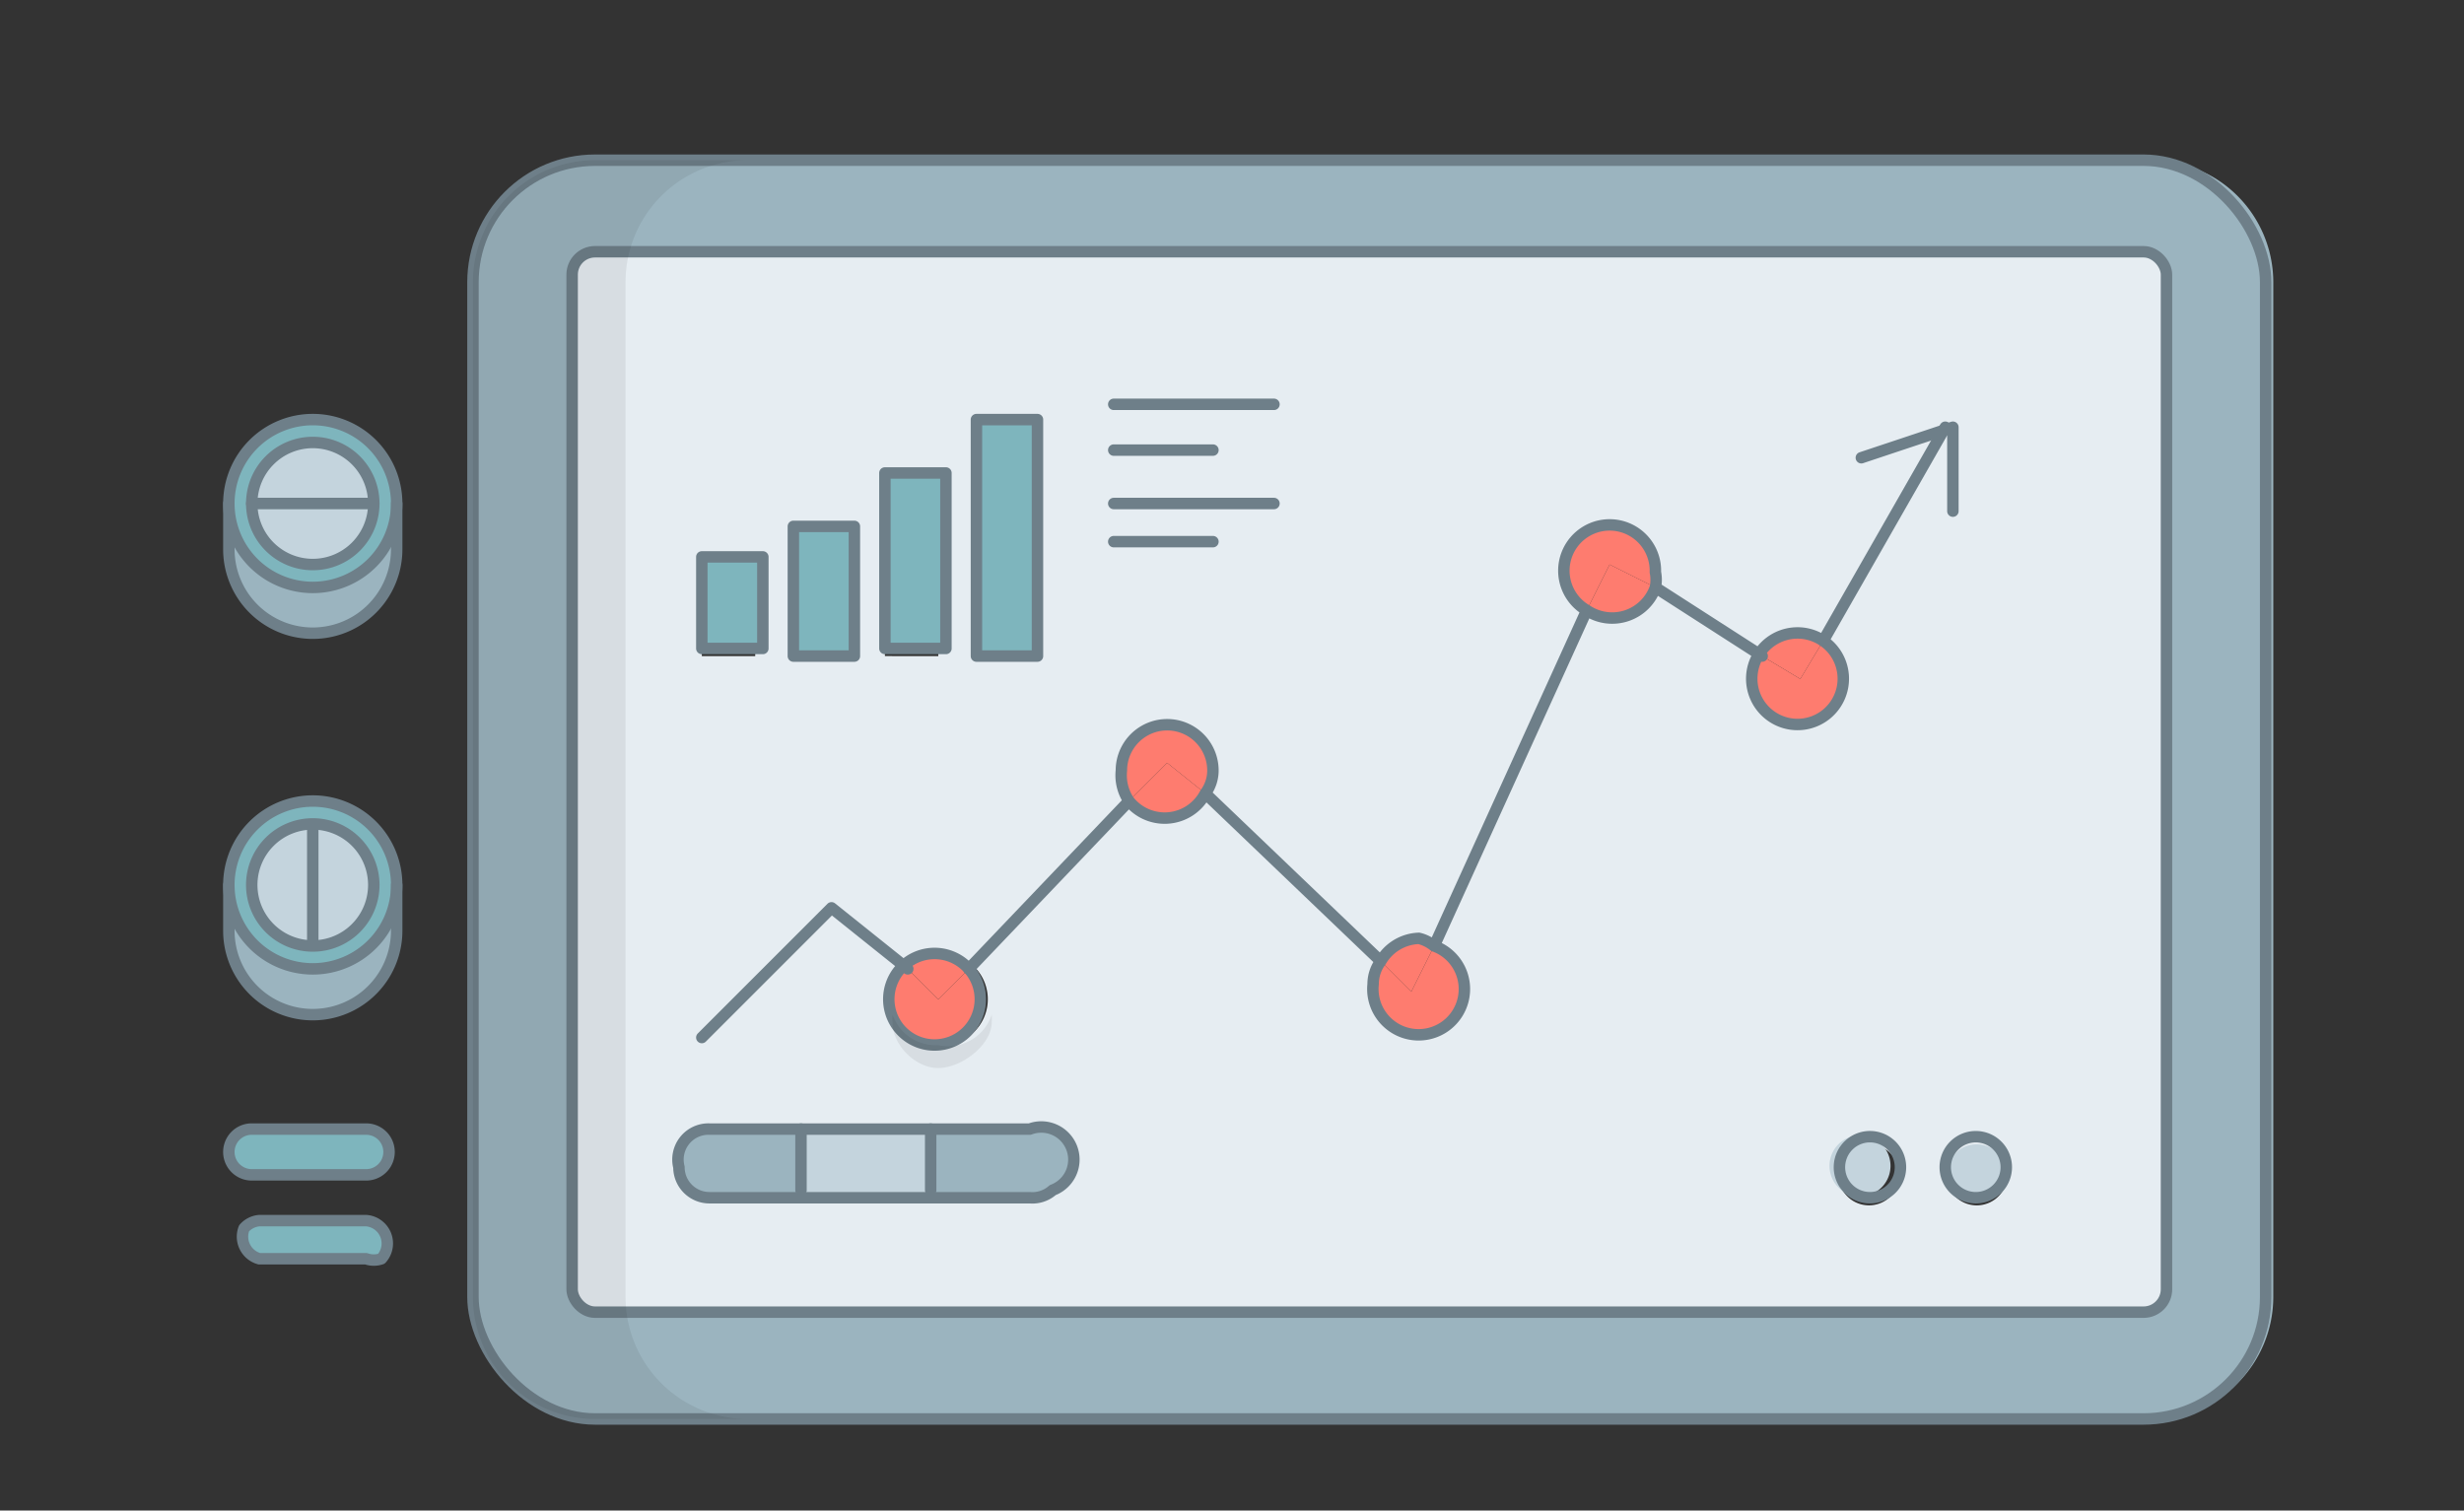 <svg xmlns="http://www.w3.org/2000/svg" viewBox="0 0 323 198"><rect x="0" y="0" width="323" height="198" fill="#333333" stroke="none"/><defs><style>.cls-2{fill:#9bb4bf}.cls-3{fill:#c4d4dd}.cls-5{fill:#fe7c6f}.cls-6{fill:#7eb5bd}.cls-7{fill:none;stroke:#6e7f89;stroke-linecap:round;stroke-linejoin:round;stroke-width:1.5px}.cls-8{opacity:.07;mix-blend-mode:multiply}</style></defs><g style="isolation:isolate"><g id="Layer_1" data-name="Layer 1"><path class="cls-2" d="M298 37v133a16 16 0 0 1-16 16H78a16 16 0 0 1-16-16V37a16 16 0 0 1 16-16h204a16 16 0 0 1 16 16zm-14 132V36a3 3 0 0 0-2-3H78a3 3 0 0 0-3 3v133a3 3 0 0 0 3 3h204a3 3 0 0 0 2-3z"/><path class="cls-3" d="M259 149a4 4 0 1 1-4 4 4 4 0 0 1 4-4z"/><path d="M231 86a6 6 0 1 0 4-3 6 6 0 0 0-4 3zm-23-6a6 6 0 0 0 9-3 5 5 0 0 0 0-2 6 6 0 1 0-9 5zm-27 46a5 5 0 0 0-1 3 6 6 0 1 0 8-5 5 5 0 0 0-2-1 6 6 0 0 0-5 3zm-62 1a6 6 0 1 0 4-2 6 6 0 0 0-4 2zm29-22a6 6 0 0 0 10-1 5 5 0 0 0 1-3 6 6 0 1 0-12 0 6 6 0 0 0 1 4zm136-69v133a3 3 0 0 1-2 3H78a3 3 0 0 1-3-3V36a3 3 0 0 1 3-3h204a3 3 0 0 1 2 3zm-21 117a4 4 0 1 0-4 5 4 4 0 0 0 4-5zm-14 1a4 4 0 1 0-4 4 4 4 0 0 0 4-4zm-110-1a4 4 0 0 0-4-5H93a4 4 0 1 0 0 9h42a4 4 0 0 0 4-4zm-4-67V55h-7v31zm-12 0V62h-7v24zm-12 0V69h-7v17zm-12 0V73h-7v13z" fill="#e6edf2"/><path class="cls-3" d="M245 149a4 4 0 1 1-5 5 4 4 0 0 1 5-5z"/><path class="cls-5" d="M239 84a6 6 0 1 1-8 2l5 3z"/><path class="cls-5" d="M239 84l-3 5-5-3a6 6 0 0 1 8-2zM217 77l-6-3-3 6a6 6 0 1 1 9-5 5 5 0 0 1 0 2z"/><path class="cls-5" d="M211 74l6 3a6 6 0 0 1-9 3zM188 124a6 6 0 1 1-8 5 5 5 0 0 1 1-3l4 4z"/><path class="cls-5" d="M188 124l-3 6-4-4a6 6 0 0 1 5-3 5 5 0 0 1 2 1zM158 104l-5-4-5 5a6 6 0 0 1-1-4 6 6 0 1 1 12 0 5 5 0 0 1-1 3z"/><path class="cls-5" d="M153 100l5 4a6 6 0 0 1-10 1z"/><path class="cls-2" d="M135 148a4 4 0 0 1 3 8 4 4 0 0 1-3 1h-13v-9z"/><path class="cls-6" d="M128 55h8v31h-8z"/><path class="cls-5" d="M127 127a6 6 0 1 1-8 0l4 4z"/><path class="cls-5" d="M127 127l-4 4-4-4a6 6 0 0 1 8 0z"/><path class="cls-6" d="M116 62h8v23h-8z"/><path class="cls-3" d="M122 156v1h-17v-9h17v8z"/><path class="cls-6" d="M104 69h8v17h-8z"/><path class="cls-2" d="M105 156v1H93a4 4 0 0 1-4-4 4 4 0 0 1 4-5h12z"/><path class="cls-6" d="M92 73h8v12h-8zM41 55a11 11 0 0 1 11 11h-3a8 8 0 1 0-16 0h-3a11 11 0 0 1 11-11zM41 105a11 11 0 0 1 11 11h-3a8 8 0 0 0-16 0h-3a11 11 0 0 1 11-11zM52 116a11 11 0 0 1-22 0h3a8 8 0 0 0 16 0zM52 66a11 11 0 0 1-22 0h3a8 8 0 0 0 16 0zM48 160a3 3 0 0 1 2 5 3 3 0 0 1-2 0H34a3 3 0 0 1-2-4 3 3 0 0 1 2-1zM48 148a3 3 0 0 1 0 6H33a3 3 0 1 1 0-6z"/><path class="cls-3" d="M33 66h16a8 8 0 0 1-16 0zM49 66H33a8 8 0 1 1 16 0zM49 116h-8v-8a8 8 0 0 1 8 8zM41 116h8a8 8 0 0 1-8 8zM41 116v8a8 8 0 0 1-8-8zM41 108v8h-8a8 8 0 0 1 8-8z"/><path class="cls-2" d="M52 72a11 11 0 0 1-22 0v-6a11 11 0 0 0 22 0zM52 122a11 11 0 0 1-22 0v-6a11 11 0 0 0 22 0z"/><rect class="cls-7" x="62" y="21" width="235" height="165" rx="16"/><rect class="cls-7" x="75" y="33" width="209" height="139" rx="3"/><path class="cls-7" d="M92 73h8v12h-8zM104 69h8v17h-8zM116 62h8v23h-8zM128 55h8v31h-8zM122 148h13a4 4 0 0 1 3 8 4 4 0 0 1-3 1H93a4 4 0 0 1-4-4 4 4 0 0 1 4-5h29zM249 154a4 4 0 1 1-4-5 4 4 0 0 1 4 5zM263 153a4 4 0 1 1-4-4 4 4 0 0 1 4 4zM239 84l16-28M217 77l14 9M188 124l20-44M158 104l23 22M127 127l21-22M92 136l17-17 10 8M148 105a6 6 0 0 1-1-4 6 6 0 1 1 12 0 5 5 0 0 1-1 3 6 6 0 0 1-10 1zM188 124a6 6 0 1 1-8 5 5 5 0 0 1 1-3 6 6 0 0 1 5-3 5 5 0 0 1 2 1zM239 84a6 6 0 1 1-4-1 6 6 0 0 1 4 1zM208 80a6 6 0 1 1 9-5 5 5 0 0 1 0 2 6 6 0 0 1-9 3z"/><path class="cls-7" d="M127 127a6 6 0 1 1-4-2 6 6 0 0 1 4 2zM146 53h21M146 59h13M146 66h21M146 71h13M105 148v8M122 148v8M244 60l12-4v11M30 66v6a11 11 0 0 0 22 0v-6"/><path class="cls-7" d="M52 66a11 11 0 1 1-11-11 11 11 0 0 1 11 11z"/><path class="cls-7" d="M49 66a8 8 0 1 1-8-8 8 8 0 0 1 8 8zM30 116v6a11 11 0 0 0 22 0v-6"/><path class="cls-7" d="M52 116a11 11 0 1 1-11-11 11 11 0 0 1 11 11z"/><path class="cls-7" d="M49 116a8 8 0 1 1-8-8 8 8 0 0 1 8 8zM41 124v-16M33 66h16M48 154H33a3 3 0 1 1 0-6h15a3 3 0 0 1 0 6zM48 165H34a3 3 0 0 1-2-4 3 3 0 0 1 2-1h14a3 3 0 0 1 2 5 3 3 0 0 1-2 0z"/><path class="cls-8" d="M82 170V37a16 16 0 0 1 16-16H78a16 16 0 0 0-16 16v133a16 16 0 0 0 16 16h20a16 16 0 0 1-16-16zM123 137a6 6 0 0 1-6-4 5 5 0 0 0 0 1c0 3 3 6 6 6s7-3 7-6a5 5 0 0 0 0-1 6 6 0 0 1-7 4z"/></g></g></svg>
